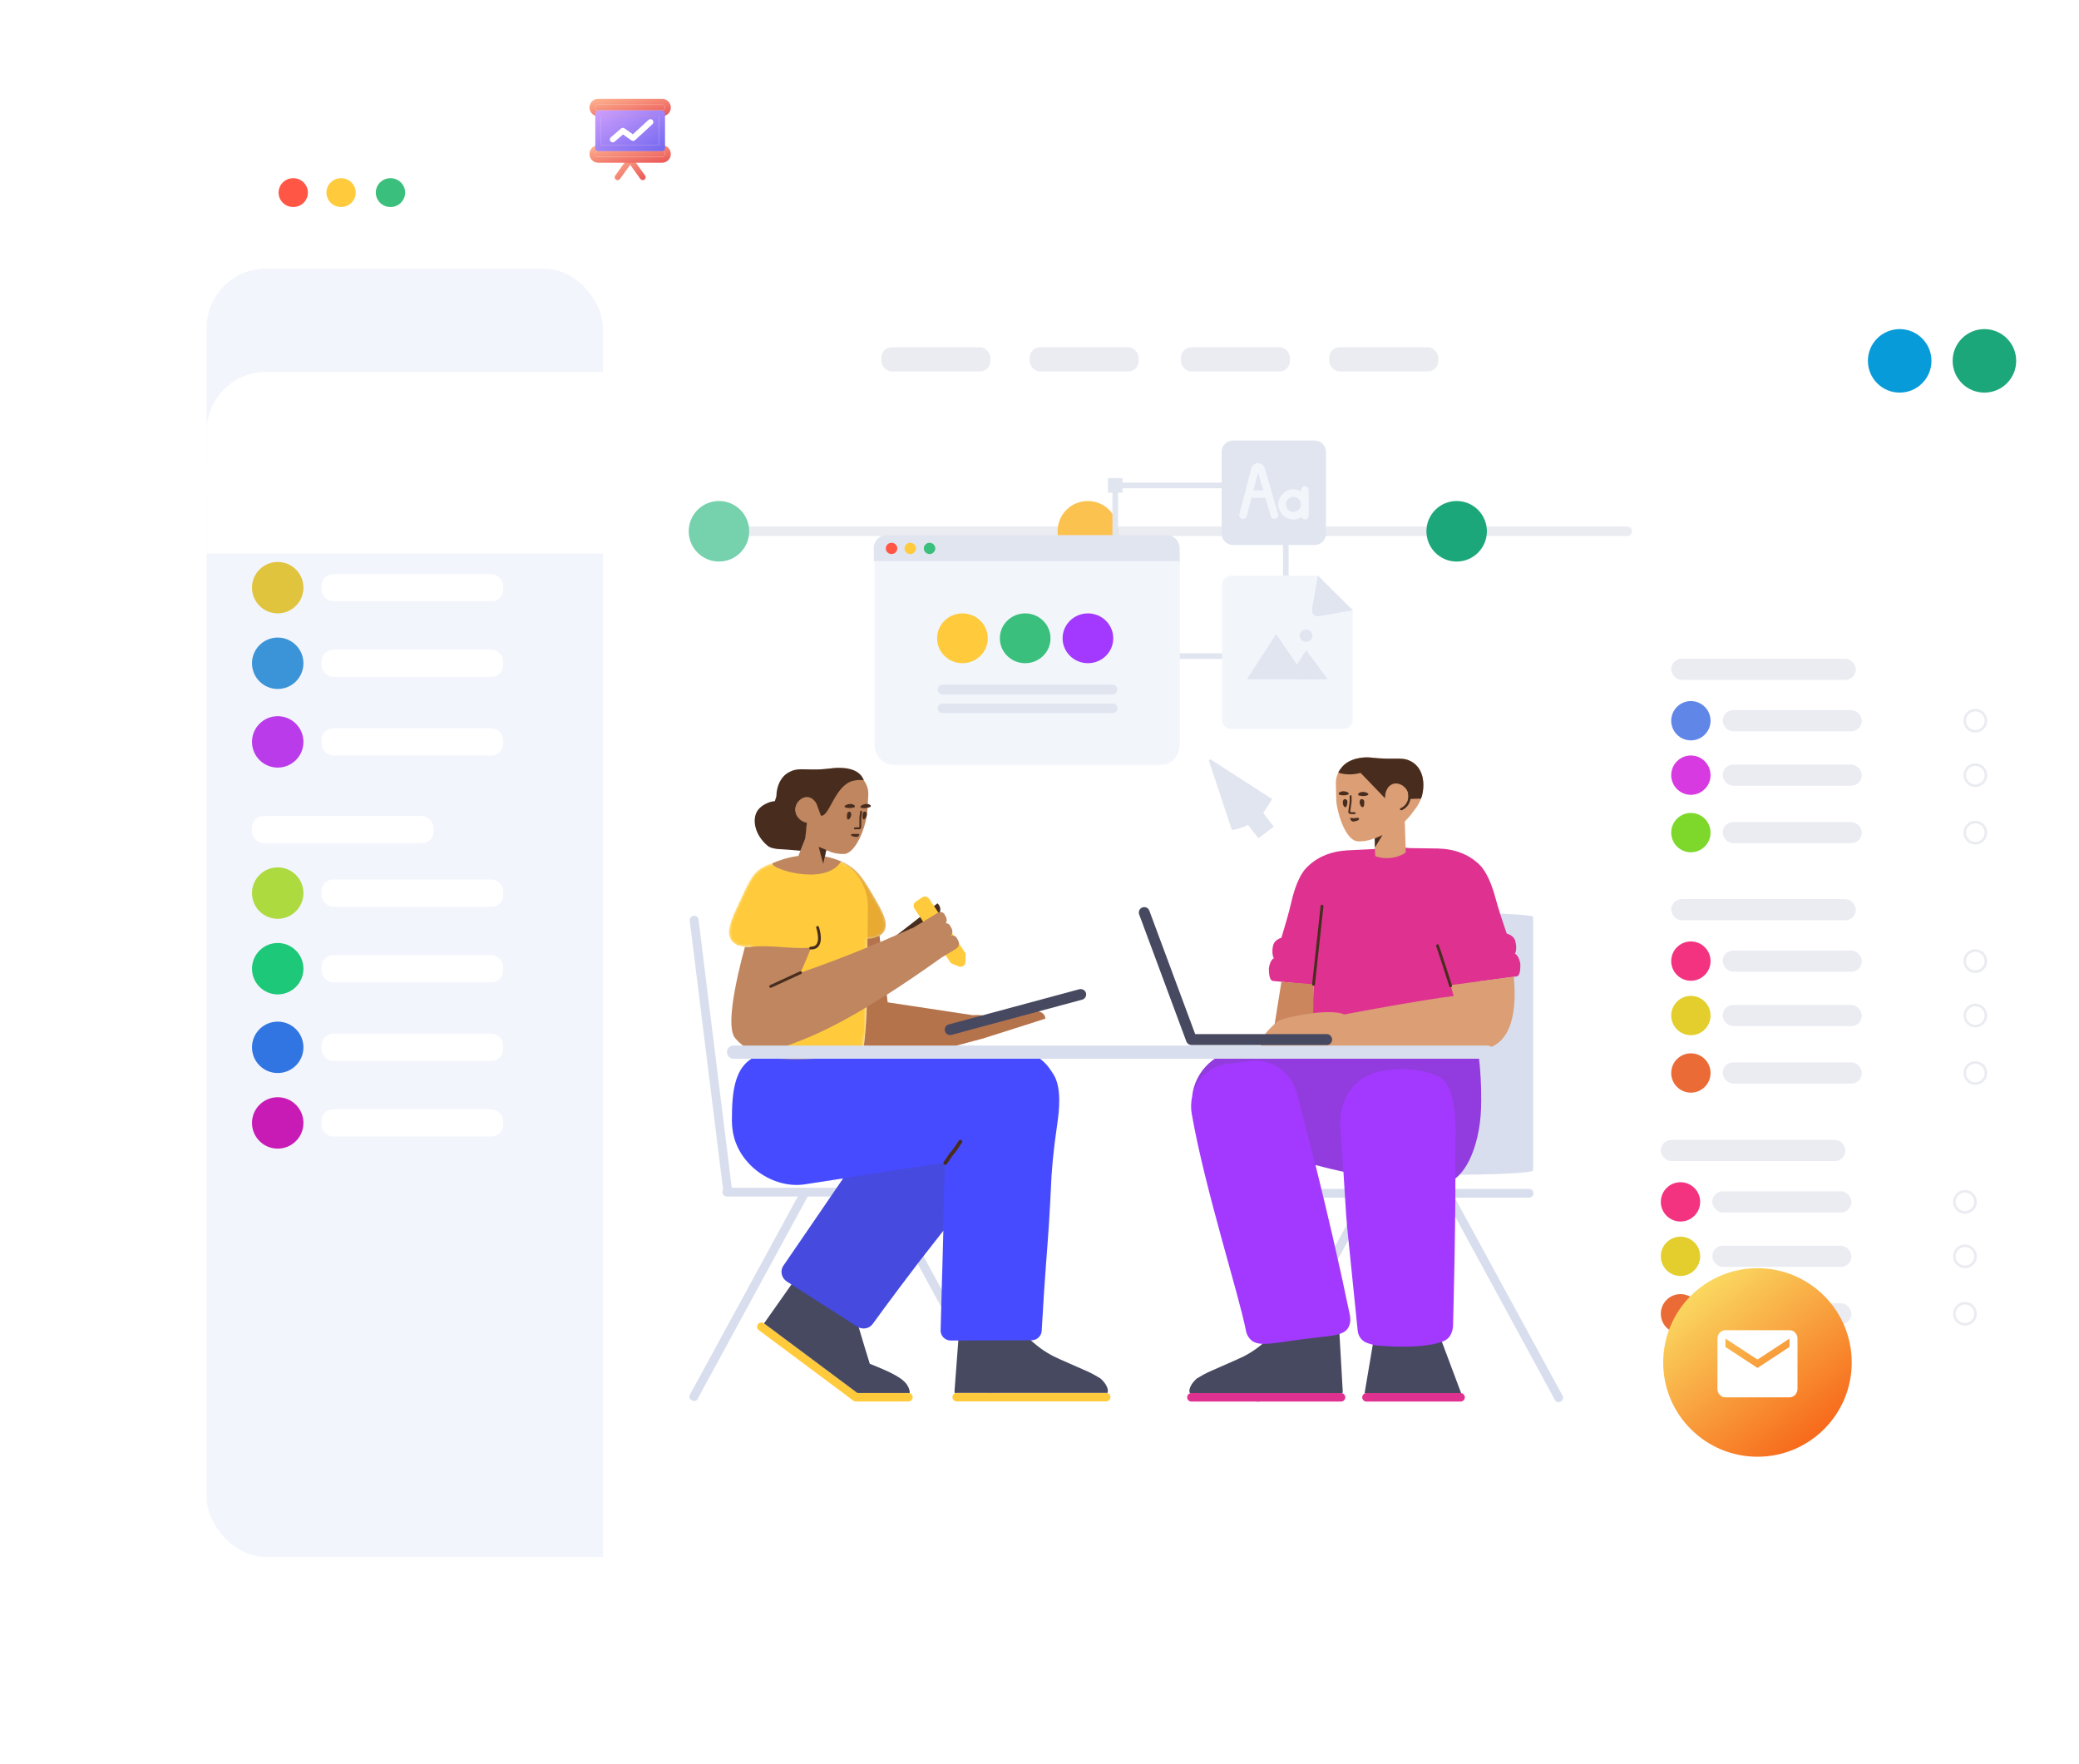 <svg width="805" height="683" viewBox="0 0 805 683" fill="none" xmlns="http://www.w3.org/2000/svg">
<g filter="url(#filter0_d_1_1070)">
<rect x="80" y="44" width="737" height="498.778" rx="23" fill="white"/>
<mask id="mask0_1_1070" style="mask-type:luminance" maskUnits="userSpaceOnUse" x="80" y="44" width="737" height="499">
<rect x="80" y="44" width="737" height="498.778" rx="23" fill="white"/>
</mask>
<g mask="url(#mask0_1_1070)">
</g>
<rect x="80" y="44" width="153.493" height="498.778" rx="23" fill="#F2F5FC"/>
<rect x="159.676" y="404.619" width="73.817" height="138.159" fill="#F2F5FC"/>
<g filter="url(#filter1_d_1_1070)">
<rect x="80" y="44" width="737" height="70.25" rx="23" fill="white"/>
</g>
<g filter="url(#filter2_d_1_1070)">
<rect x="80" y="79.125" width="737" height="35.125" fill="white"/>
</g>
<rect x="341.289" y="74.442" width="42.181" height="9.367" rx="4" fill="#EAECF1"/>
<rect x="398.703" y="74.442" width="42.181" height="9.367" rx="4" fill="#EAECF1"/>
<rect x="457.288" y="74.442" width="42.181" height="9.367" rx="4" fill="#EAECF1"/>
<rect x="514.701" y="74.442" width="42.181" height="9.367" rx="4" fill="#EAECF1"/>
<path fill-rule="evenodd" clip-rule="evenodd" d="M768.374 92.004C775.169 92.004 780.677 86.5 780.677 79.711C780.677 72.921 775.169 67.417 768.374 67.417C761.58 67.417 756.072 72.921 756.072 79.711C756.072 86.5 761.58 92.004 768.374 92.004Z" fill="#1BA779"/>
<path fill-rule="evenodd" clip-rule="evenodd" d="M735.567 92.004C742.361 92.004 747.87 86.5 747.87 79.711C747.87 72.921 742.361 67.417 735.567 67.417C728.772 67.417 723.264 72.921 723.264 79.711C723.264 86.5 728.772 92.004 735.567 92.004Z" fill="#079BD9"/>
<path fill-rule="evenodd" clip-rule="evenodd" d="M107.535 177.476C113.035 177.476 117.494 173.02 117.494 167.524C117.494 162.027 113.035 157.572 107.535 157.572C102.035 157.572 97.576 162.027 97.576 167.524C97.576 173.02 102.035 177.476 107.535 177.476Z" fill="#E0C43E"/>
<rect x="124.525" y="162.255" width="70.302" height="10.537" rx="4.5" fill="white"/>
<path fill-rule="evenodd" clip-rule="evenodd" d="M107.535 206.747C113.035 206.747 117.494 202.291 117.494 196.795C117.494 191.298 113.035 186.843 107.535 186.843C102.035 186.843 97.576 191.298 97.576 196.795C97.576 202.291 102.035 206.747 107.535 206.747Z" fill="#3B94D8"/>
<rect x="124.525" y="191.526" width="70.302" height="10.538" rx="4.5" fill="white"/>
<path fill-rule="evenodd" clip-rule="evenodd" d="M107.535 237.189C113.035 237.189 117.494 232.733 117.494 227.237C117.494 221.74 113.035 217.284 107.535 217.284C102.035 217.284 97.576 221.74 97.576 227.237C97.576 232.733 102.035 237.189 107.535 237.189Z" fill="#BA3BEA"/>
<rect x="124.525" y="221.968" width="70.302" height="10.538" rx="4.5" fill="white"/>
<rect x="97.576" y="137.667" width="70.302" height="10.538" rx="4.5" fill="white"/>
<path fill-rule="evenodd" clip-rule="evenodd" d="M107.535 295.73C113.035 295.73 117.494 291.275 117.494 285.778C117.494 280.282 113.035 275.826 107.535 275.826C102.035 275.826 97.576 280.282 97.576 285.778C97.576 291.275 102.035 295.73 107.535 295.73Z" fill="#ADDA3F"/>
<rect x="124.525" y="280.51" width="70.302" height="10.538" rx="4.5" fill="white"/>
<path fill-rule="evenodd" clip-rule="evenodd" d="M107.535 325.001C113.035 325.001 117.494 320.546 117.494 315.049C117.494 309.553 113.035 305.097 107.535 305.097C102.035 305.097 97.576 309.553 97.576 315.049C97.576 320.546 102.035 325.001 107.535 325.001Z" fill="#1DC878"/>
<rect x="124.525" y="309.781" width="70.302" height="10.538" rx="4.5" fill="white"/>
<path fill-rule="evenodd" clip-rule="evenodd" d="M107.535 355.443C113.035 355.443 117.494 350.988 117.494 345.491C117.494 339.995 113.035 335.539 107.535 335.539C102.035 335.539 97.576 339.995 97.576 345.491C97.576 350.988 102.035 355.443 107.535 355.443Z" fill="#3175E3"/>
<rect x="124.525" y="340.222" width="70.302" height="10.537" rx="4.5" fill="white"/>
<path fill-rule="evenodd" clip-rule="evenodd" d="M107.535 384.714C113.035 384.714 117.494 380.259 117.494 374.762C117.494 369.266 113.035 364.81 107.535 364.81C102.035 364.81 97.576 369.266 97.576 374.762C97.576 380.259 102.035 384.714 107.535 384.714Z" fill="#C81BB5"/>
<rect x="124.525" y="369.493" width="70.302" height="10.538" rx="4.5" fill="white"/>
<rect x="97.576" y="255.922" width="70.302" height="10.538" rx="4.5" fill="white"/>
<rect x="276.044" y="147.529" width="3.673" height="355.88" rx="1.836" transform="rotate(-90 276.044 147.529)" fill="#EAECF1"/>
<path fill-rule="evenodd" clip-rule="evenodd" d="M290.092 145.693C290.092 139.221 284.851 133.974 278.385 133.974C271.92 133.974 266.679 139.221 266.679 145.693C266.679 152.165 271.92 157.412 278.385 157.412C284.851 157.412 290.092 152.165 290.092 145.693Z" fill="#76D1AD"/>
<path fill-rule="evenodd" clip-rule="evenodd" d="M432.912 145.693C432.912 139.221 427.671 133.974 421.206 133.974C414.74 133.974 409.499 139.221 409.499 145.693C409.499 152.165 414.74 157.412 421.206 157.412C427.671 157.412 432.912 152.165 432.912 145.693Z" fill="#FCC250"/>
<path fill-rule="evenodd" clip-rule="evenodd" d="M575.732 145.693C575.732 139.221 570.491 133.974 564.026 133.974C557.56 133.974 552.319 139.221 552.319 145.693C552.319 152.165 557.56 157.412 564.026 157.412C570.491 157.412 575.732 152.165 575.732 145.693Z" fill="#1BA779"/>
<g filter="url(#filter3_d_1_1070)">
<rect x="635.392" y="177.584" width="145.094" height="337.324" rx="7" fill="white"/>
</g>
<path fill-rule="evenodd" clip-rule="evenodd" d="M654.719 226.651C658.926 226.651 662.335 223.244 662.335 219.041C662.335 214.838 658.926 211.43 654.719 211.43C650.513 211.43 647.103 214.838 647.103 219.041C647.103 223.244 650.513 226.651 654.719 226.651Z" fill="#6087E8"/>
<rect x="667.022" y="214.943" width="53.898" height="8.196" rx="4.098" fill="#EAECF1"/>
<path fill-rule="evenodd" clip-rule="evenodd" d="M654.719 269.972C658.926 269.972 662.335 266.565 662.335 262.362C662.335 258.159 658.926 254.751 654.719 254.751C650.513 254.751 647.103 258.159 647.103 262.362C647.103 266.565 650.513 269.972 654.719 269.972Z" fill="#7DD82B"/>
<rect x="667.022" y="258.264" width="53.898" height="8.196" rx="4.098" fill="#EAECF1"/>
<path fill-rule="evenodd" clip-rule="evenodd" d="M654.719 247.726C658.926 247.726 662.335 244.319 662.335 240.116C662.335 235.912 658.926 232.505 654.719 232.505C650.513 232.505 647.103 235.912 647.103 240.116C647.103 244.319 650.513 247.726 654.719 247.726Z" fill="#D83AE2"/>
<rect x="667.022" y="236.018" width="53.898" height="8.196" rx="4.098" fill="#EAECF1"/>
<rect x="647.103" y="195.038" width="71.474" height="8.196" rx="4.098" fill="#EAECF1"/>
<path fill-rule="evenodd" clip-rule="evenodd" d="M764.859 223.139C767.124 223.139 768.96 221.304 768.96 219.041C768.96 216.777 767.124 214.943 764.859 214.943C762.594 214.943 760.758 216.777 760.758 219.041C760.758 221.304 762.594 223.139 764.859 223.139Z" stroke="#EAECF1"/>
<path fill-rule="evenodd" clip-rule="evenodd" d="M764.859 244.214C767.124 244.214 768.96 242.379 768.96 240.116C768.96 237.853 767.124 236.018 764.859 236.018C762.594 236.018 760.758 237.853 760.758 240.116C760.758 242.379 762.594 244.214 764.859 244.214Z" stroke="#EAECF1"/>
<path fill-rule="evenodd" clip-rule="evenodd" d="M764.859 266.46C767.124 266.46 768.96 264.625 768.96 262.362C768.96 260.098 767.124 258.264 764.859 258.264C762.594 258.264 760.758 260.098 760.758 262.362C760.758 264.625 762.594 266.46 764.859 266.46Z" stroke="#EAECF1"/>
<path fill-rule="evenodd" clip-rule="evenodd" d="M654.719 319.716C658.926 319.716 662.335 316.309 662.335 312.105C662.335 307.902 658.926 304.495 654.719 304.495C650.513 304.495 647.103 307.902 647.103 312.105C647.103 316.309 650.513 319.716 654.719 319.716Z" fill="#F3337F"/>
<rect x="667.022" y="308.007" width="53.898" height="8.196" rx="4.098" fill="#EAECF1"/>
<path fill-rule="evenodd" clip-rule="evenodd" d="M654.719 363.037C658.926 363.037 662.335 359.63 662.335 355.426C662.335 351.223 658.926 347.816 654.719 347.816C650.513 347.816 647.103 351.223 647.103 355.426C647.103 359.63 650.513 363.037 654.719 363.037Z" fill="#EA6B35"/>
<rect x="667.022" y="351.328" width="53.898" height="8.196" rx="4.098" fill="#EAECF1"/>
<path fill-rule="evenodd" clip-rule="evenodd" d="M654.719 340.791C658.926 340.791 662.335 337.384 662.335 333.181C662.335 328.977 658.926 325.57 654.719 325.57C650.513 325.57 647.103 328.977 647.103 333.181C647.103 337.384 650.513 340.791 654.719 340.791Z" fill="#E3CE2E"/>
<rect x="667.022" y="329.083" width="53.898" height="8.196" rx="4.098" fill="#EAECF1"/>
<rect x="647.103" y="288.103" width="71.474" height="8.196" rx="4.098" fill="#EAECF1"/>
<path fill-rule="evenodd" clip-rule="evenodd" d="M764.859 316.203C767.124 316.203 768.96 314.369 768.96 312.105C768.96 309.842 767.124 308.007 764.859 308.007C762.594 308.007 760.758 309.842 760.758 312.105C760.758 314.369 762.594 316.203 764.859 316.203Z" stroke="#EAECF1"/>
<path fill-rule="evenodd" clip-rule="evenodd" d="M764.859 337.278C767.124 337.278 768.96 335.444 768.96 333.18C768.96 330.917 767.124 329.083 764.859 329.083C762.594 329.083 760.758 330.917 760.758 333.18C760.758 335.444 762.594 337.278 764.859 337.278Z" stroke="#EAECF1"/>
<path fill-rule="evenodd" clip-rule="evenodd" d="M764.859 359.524C767.124 359.524 768.96 357.69 768.96 355.426C768.96 353.163 767.124 351.328 764.859 351.328C762.594 351.328 760.758 353.163 760.758 355.426C760.758 357.69 762.594 359.524 764.859 359.524Z" stroke="#EAECF1"/>
<path fill-rule="evenodd" clip-rule="evenodd" d="M650.696 412.936C654.902 412.936 658.312 409.529 658.312 405.326C658.312 401.123 654.902 397.715 650.696 397.715C646.489 397.715 643.08 401.123 643.08 405.326C643.08 409.529 646.489 412.936 650.696 412.936Z" fill="#F3337F"/>
<rect x="662.998" y="401.228" width="53.898" height="8.196" rx="4.098" fill="#EAECF1"/>
<path fill-rule="evenodd" clip-rule="evenodd" d="M650.696 456.257C654.902 456.257 658.312 452.85 658.312 448.647C658.312 444.444 654.902 441.036 650.696 441.036C646.489 441.036 643.08 444.444 643.08 448.647C643.08 452.85 646.489 456.257 650.696 456.257Z" fill="#EA6B35"/>
<rect x="662.998" y="444.549" width="53.898" height="8.196" rx="4.098" fill="#EAECF1"/>
<path fill-rule="evenodd" clip-rule="evenodd" d="M650.696 434.011C654.902 434.011 658.312 430.604 658.312 426.401C658.312 422.198 654.902 418.791 650.696 418.791C646.489 418.791 643.08 422.198 643.08 426.401C643.08 430.604 646.489 434.011 650.696 434.011Z" fill="#E3CE2E"/>
<rect x="662.998" y="422.303" width="53.898" height="8.196" rx="4.098" fill="#EAECF1"/>
<rect x="643.08" y="381.324" width="71.474" height="8.196" rx="4.098" fill="#EAECF1"/>
<path fill-rule="evenodd" clip-rule="evenodd" d="M760.835 409.424C763.1 409.424 764.936 407.589 764.936 405.326C764.936 403.063 763.1 401.228 760.835 401.228C758.571 401.228 756.734 403.063 756.734 405.326C756.734 407.589 758.571 409.424 760.835 409.424Z" stroke="#EAECF1"/>
<path fill-rule="evenodd" clip-rule="evenodd" d="M760.835 430.499C763.1 430.499 764.936 428.664 764.936 426.401C764.936 424.138 763.1 422.303 760.835 422.303C758.571 422.303 756.734 424.138 756.734 426.401C756.734 428.664 758.571 430.499 760.835 430.499Z" stroke="#EAECF1"/>
<path fill-rule="evenodd" clip-rule="evenodd" d="M760.835 452.745C763.1 452.745 764.936 450.91 764.936 448.647C764.936 446.384 763.1 444.549 760.835 444.549C758.571 444.549 756.734 446.384 756.734 448.647C756.734 450.91 758.571 452.745 760.835 452.745Z" stroke="#EAECF1"/>
</g>
<path d="M113.543 80.151C116.679 80.151 119.221 77.652 119.221 74.569C119.221 71.486 116.679 68.987 113.543 68.987C110.408 68.987 107.866 71.486 107.866 74.569C107.866 77.652 110.408 80.151 113.543 80.151Z" fill="#FF5645"/>
<path d="M132.07 80.151C135.205 80.151 137.747 77.652 137.747 74.569C137.747 71.486 135.205 68.987 132.07 68.987C128.934 68.987 126.392 71.486 126.392 74.569C126.392 77.652 128.934 80.151 132.07 80.151Z" fill="#FFCB3D"/>
<path d="M151.194 80.151C154.329 80.151 156.871 77.652 156.871 74.569C156.871 71.486 154.329 68.987 151.194 68.987C148.058 68.987 145.516 71.486 145.516 74.569C145.516 77.652 148.058 80.151 151.194 80.151Z" fill="#3ABF7C"/>
<g filter="url(#filter4_d_1_1070)">
<circle cx="244" cy="52" r="32" fill="white"/>
</g>
<path fill-rule="evenodd" clip-rule="evenodd" d="M244 60.75C244.361 60.75 244.701 60.924 244.912 61.217L249.784 67.967C250.147 68.471 250.034 69.174 249.53 69.537C249.026 69.901 248.323 69.787 247.959 69.283L244 63.797L240.041 69.283C239.677 69.787 238.974 69.901 238.47 69.537C237.966 69.174 237.853 68.471 238.216 67.967L243.088 61.217C243.299 60.924 243.639 60.75 244 60.75Z" fill="url(#paint0_linear_1_1070)"/>
<path fill-rule="evenodd" clip-rule="evenodd" d="M228.25 41.625C228.25 39.761 229.761 38.25 231.625 38.25H256.375C258.239 38.25 259.75 39.761 259.75 41.625C259.75 43.489 258.239 45 256.375 45H231.625C229.761 45 228.25 43.489 228.25 41.625ZM231.625 40.5C231.004 40.5 230.5 41.004 230.5 41.625C230.5 42.246 231.004 42.75 231.625 42.75H256.375C256.996 42.75 257.5 42.246 257.5 41.625C257.5 41.004 256.996 40.5 256.375 40.5H231.625Z" fill="url(#paint1_linear_1_1070)"/>
<path d="M230.5 41.625C230.5 41.004 231.004 40.5 231.625 40.5H256.375C256.996 40.5 257.5 41.004 257.5 41.625C257.5 42.246 256.996 42.75 256.375 42.75H231.625C231.004 42.75 230.5 42.246 230.5 41.625Z" fill="url(#paint2_linear_1_1070)"/>
<path fill-rule="evenodd" clip-rule="evenodd" d="M228.25 59.625C228.25 57.761 229.761 56.25 231.625 56.25H256.375C258.239 56.25 259.75 57.761 259.75 59.625C259.75 61.489 258.239 63 256.375 63H231.625C229.761 63 228.25 61.489 228.25 59.625ZM231.625 58.5C231.004 58.5 230.5 59.004 230.5 59.625C230.5 60.246 231.004 60.75 231.625 60.75H256.375C256.996 60.75 257.5 60.246 257.5 59.625C257.5 59.004 256.996 58.5 256.375 58.5H231.625Z" fill="url(#paint3_linear_1_1070)"/>
<path d="M230.5 59.625C230.5 59.004 231.004 58.5 231.625 58.5H256.375C256.996 58.5 257.5 59.004 257.5 59.625C257.5 60.246 256.996 60.75 256.375 60.75H231.625C231.004 60.75 230.5 60.246 230.5 59.625Z" fill="url(#paint4_linear_1_1070)"/>
<path fill-rule="evenodd" clip-rule="evenodd" d="M230.5 43.875C230.5 43.254 231.004 42.75 231.625 42.75H256.375C256.996 42.75 257.5 43.254 257.5 43.875V57.375C257.5 57.996 256.996 58.5 256.375 58.5H231.625C231.004 58.5 230.5 57.996 230.5 57.375V43.875ZM232.75 45V56.25H255.25V45H232.75Z" fill="url(#paint5_linear_1_1070)"/>
<path d="M232.75 56.25V45H255.25V56.25H232.75Z" fill="url(#paint6_linear_1_1070)"/>
<path fill-rule="evenodd" clip-rule="evenodd" d="M252.704 46.49C253.124 46.948 253.093 47.66 252.635 48.079L245.885 54.267C245.493 54.626 244.904 54.662 244.471 54.353L241.251 52.053L237.982 54.854C237.51 55.258 236.8 55.204 236.396 54.732C235.992 54.26 236.046 53.55 236.518 53.146L240.455 49.771C240.848 49.434 241.42 49.409 241.841 49.71L245.037 51.992L251.115 46.421C251.573 46.001 252.284 46.032 252.704 46.49Z" fill="white"/>
<path fill-rule="evenodd" clip-rule="evenodd" d="M680.5 564C700.658 564 717 547.658 717 527.5C717 507.342 700.658 491 680.5 491C660.342 491 644 507.342 644 527.5C644 547.658 660.342 564 680.5 564Z" fill="url(#paint7_linear_1_1070)"/>
<path fill-rule="evenodd" clip-rule="evenodd" d="M668.1 515H692.9C694.613 515 696 516.454 696 518.25V537.75C696 539.546 694.613 541 692.9 541H668.1C666.387 541 665 539.546 665 537.75L665.015 518.25C665.015 516.454 666.387 515 668.1 515ZM680.5 529.625L692.9 521.5V518.25L680.5 526.375L668.1 518.25V521.5L680.5 529.625Z" fill="white"/>
<path d="M497.868 187.949H431.833V254.023H497.868V187.949Z" stroke="#E1E5F0" stroke-width="2.176"/>
<path d="M434.639 185.105H428.991V190.757H434.639V185.105Z" fill="#E1E5F0"/>
<path d="M434.639 251.215H428.991V256.867H434.639V251.215Z" fill="#D8DEED"/>
<path d="M500.711 185.105H495.062V190.757H500.711V185.105Z" fill="#CCF2FF"/>
<path d="M500.711 251.215H495.062V256.867H500.711V251.215Z" fill="#CCF2FF"/>
<path d="M509.056 210.995H477.387C474.982 210.995 473.014 209.026 473.014 206.619V174.931C473.014 172.525 474.982 170.556 477.387 170.556H509.056C511.461 170.556 513.429 172.525 513.429 174.931V206.619C513.429 209.026 511.461 210.995 509.056 210.995Z" fill="#E1E5F0"/>
<path d="M503.808 190.273V189.736C503.808 188.93 504.461 188.277 505.266 188.277C506.071 188.277 506.724 188.93 506.724 189.736V199.654C506.724 200.46 506.071 201.113 505.266 201.113C504.66 201.113 504.14 200.742 503.92 200.216C503.021 200.784 501.958 201.113 500.82 201.113C497.61 201.113 494.989 198.491 494.989 195.278C494.989 192.066 497.61 189.444 500.82 189.444C501.911 189.444 502.934 189.747 503.808 190.273ZM485.318 189.845H489.161L487.134 182.823L485.318 189.845ZM484.564 192.762L482.734 199.837C482.533 200.617 481.737 201.086 480.958 200.884C480.179 200.682 479.71 199.886 479.912 199.107L484.506 181.34C485.21 178.679 488.925 178.646 489.721 181.272L494.859 199.067C495.083 199.841 494.637 200.65 493.863 200.873C493.09 201.097 492.282 200.651 492.058 199.877L490.004 192.762H484.564ZM500.82 198.196C502.42 198.196 503.736 196.88 503.736 195.278C503.736 193.677 502.42 192.361 500.82 192.361C499.22 192.361 497.905 193.677 497.905 195.278C497.905 196.88 499.22 198.196 500.82 198.196Z" fill="#F2F6FB"/>
<path d="M492.596 309.378L468.665 293.951C468.345 294.174 468.345 294.174 468.058 294.428L477.004 321.369C477.004 321.369 480.519 320.892 483.235 319.365L487.292 324.581L493.203 320.033L489.146 314.785C490.296 312.972 491.446 311.159 492.596 309.378Z" fill="#E1E5F0"/>
<path d="M473.16 226.491C473.16 224.478 474.792 222.845 476.803 222.845H510.257L523.816 236.265V278.636C523.816 280.65 522.188 282.283 520.173 282.283H476.803C474.791 282.283 473.16 280.646 473.16 278.637V226.491Z" fill="#F2F6FB"/>
<path d="M498.946 263.006H483.278C482.997 263.006 482.892 262.815 483.047 262.577L493.85 245.898C494.003 245.661 494.258 245.659 494.415 245.887L502.163 257.277L505.481 252.124C505.634 251.887 505.892 251.877 506.06 252.104L513.815 262.593C513.982 262.819 513.889 263.004 513.607 263.007L506.534 263.073L498.946 263.006ZM505.724 248.502C504.36 248.502 503.255 247.43 503.255 246.107C503.255 244.784 504.36 243.712 505.724 243.712C507.088 243.712 508.194 244.784 508.194 246.107C508.194 247.43 507.088 248.502 505.724 248.502Z" fill="#E1E5F0"/>
<path d="M510.257 222.846L523.816 236.265L511.013 238.551C509.033 238.904 507.706 237.579 508.049 235.599L510.257 222.846Z" fill="#E1E5F0"/>
<path d="M593.641 453.155V426.937C593.641 411.039 593.641 395.177 593.641 379.315V354.993C593.641 354.118 578.517 353.388 560.332 353.388H556.542C538.393 353.388 523.233 354.118 523.233 354.993V453.228C523.233 454.103 538.356 454.832 556.542 454.832H560.332C578.48 454.869 593.641 454.103 593.641 453.155Z" fill="#D8DEED"/>
<path d="M486.097 542.566L486.243 542.639C487.008 543.04 487.992 542.821 488.356 542.128L531.031 463.693C531.432 462.964 531.104 462.052 530.339 461.651L530.193 461.578C529.428 461.177 528.444 461.396 528.08 462.089L517.511 481.488C510.623 494.177 503.736 506.831 496.811 519.52L485.405 540.451C485.004 541.18 485.332 542.128 486.097 542.566Z" fill="#D8DEED"/>
<path d="M592.037 460.302H565.324C549.144 460.302 532.963 460.302 516.819 460.302H492.037C491.163 460.302 490.397 461.031 490.397 461.907V462.089C490.397 462.964 491.126 463.693 492.037 463.693H592.11C592.985 463.693 593.75 462.964 593.75 462.089V461.907C593.75 461.031 592.985 460.302 592.037 460.302Z" fill="#D8DEED"/>
<path d="M605.084 540.451L593.677 519.52C586.789 506.831 579.902 494.177 572.977 481.488L562.409 462.089C562.044 461.396 561.06 461.141 560.295 461.578L560.149 461.651C559.384 462.052 559.056 463 559.457 463.693L602.132 542.128C602.496 542.821 603.48 543.076 604.246 542.639L604.391 542.566C605.157 542.128 605.485 541.18 605.084 540.451Z" fill="#D8DEED"/>
<path d="M565.753 539.357H529.064C528.811 539.357 528.573 539.405 528.36 539.491L531.603 520.304L557.417 517.113L565.753 539.357ZM519.743 539.439C519.58 539.385 519.406 539.357 519.224 539.357H461.316C461.13 539.357 460.952 539.387 460.786 539.443C460.676 539.263 460.596 539.062 460.551 538.846V538.81C460.551 538.627 460.514 538.445 460.551 538.263C460.587 538.044 460.587 537.861 460.66 537.643C461.134 536.002 462.409 534.616 463.247 533.85C463.357 533.741 463.43 533.705 463.539 533.632C465.142 532.647 466.782 531.735 468.495 530.97C471.848 529.438 479.282 526.302 481.505 525.172C484.384 523.713 488.357 521.234 492.511 516.785C492.73 516.676 493.021 516.53 493.021 516.53L518.532 515.91C518.532 515.91 518.641 516.275 518.641 516.311L519.917 538.664C519.917 538.942 519.854 539.205 519.743 539.439Z" fill="#474961"/>
<path d="M461.316 539.357H519.261C520.166 539.357 520.9 540.092 520.9 540.998C520.9 541.904 520.166 542.639 519.261 542.639H461.316C460.41 542.639 459.676 541.904 459.676 540.998C459.676 540.092 460.41 539.357 461.316 539.357ZM529.1 539.357H565.543C566.449 539.357 567.183 540.092 567.183 540.998C567.183 541.904 566.449 542.639 565.543 542.639H529.1C528.194 542.639 527.46 541.904 527.46 540.998C527.46 540.092 528.194 539.357 529.1 539.357Z" fill="#DE3190"/>
<path d="M563.54 456.244C563.539 456.785 563.539 457.332 563.539 457.885C563.539 476.468 562.883 503.07 562.664 511.903C562.628 513.058 562.774 516.217 560.587 518.222C559.712 519.003 558.765 519.343 558.182 519.547C551.731 521.687 542.694 521.721 532.781 520.905C532.125 520.838 531.068 520.464 529.647 520.056C527.497 519.411 525.93 517.508 525.711 515.232C524.691 505.244 521.884 477.963 521.666 475.551C521.374 472.494 521.119 469.028 520.9 465.087L520.184 453.661C516.395 452.858 512.785 451.978 509.367 451.055C514.047 469.849 518.613 489.496 522.65 509.017C522.832 509.872 523.16 511.867 522.212 513.756C520.463 517.212 515.908 517.07 505.011 518.424C492.183 520.063 486.826 521.737 483.911 518.281C482.927 517.176 482.599 516.001 482.489 515.466C479.829 501.463 466.637 460.736 461.498 431.518C461.498 431.447 461.462 431.411 461.462 431.34C461.057 429.013 461.127 426.723 461.598 424.574C462.614 414.561 470.96 406.65 481.272 406.434L512.449 405.783C526.078 405.54 570.204 404.118 571.507 405.367C572.81 406.616 573.345 417.081 573.491 421.53C573.491 423.164 573.491 424.832 573.527 426.431C573.527 434.252 572.179 441.413 569.92 446.94C568.353 450.764 566.385 453.788 564.162 455.734C563.956 455.914 563.749 456.084 563.54 456.244Z" fill="#A339FF"/>
<path opacity="0.177" d="M563.476 456.292C563.482 449.872 563.518 444.345 563.585 440.718C563.658 437.592 564.204 420.402 557.134 416.835C556.515 416.529 555.895 416.257 554.656 415.815C553.672 415.476 548.57 413.675 542.01 413.947C537.747 414.117 531.333 414.389 526.048 418.669C518.723 424.648 518.906 433.991 518.978 435.52L520.114 453.646C516.317 452.84 512.699 451.956 509.275 451.03C506.908 441.529 504.513 432.245 502.142 423.307C499.955 415.076 492.266 409.731 484.139 410.765C481.114 411.157 478.089 411.549 475.064 411.941C468.324 412.833 463.207 417.866 461.636 424.23C462.806 414.381 471.078 406.647 481.272 406.434L512.449 405.783C526.078 405.54 570.204 404.118 571.507 405.367C572.81 406.616 573.345 417.081 573.491 421.53C573.491 423.164 573.491 424.832 573.527 426.431C573.527 434.252 572.179 441.413 569.92 446.94C568.353 450.764 566.385 453.788 564.162 455.734C563.935 455.932 563.707 456.118 563.476 456.292Z" fill="#444444"/>
<path d="M508.634 381.349L492.958 379.796C491.354 379.65 491.352 376.342 491.305 374.994C491.458 373.614 492.098 371.532 493.25 370.991C492.605 369.869 492.495 367.879 492.986 365.965C493.378 364.439 494.751 363.532 496.173 363.064C497.349 359.258 499.168 352.965 499.843 349.958C501.857 340.802 504.616 337.313 505.565 336.294C506.653 335.089 507.718 334.249 508.428 333.713C513.227 330.152 518.417 329.46 521.074 329.294C521.145 329.255 521.218 329.253 521.291 329.25L531.349 328.757C532.7 328.602 533.981 328.504 535.137 328.417C538.65 328.171 542.276 327.912 545.855 328.361L557.118 328.519C557.191 328.519 557.264 328.519 557.337 328.556C559.997 328.629 565.208 329.139 570.128 332.53C570.857 333.041 571.95 333.843 573.08 335.01C574.064 335.995 576.943 339.386 579.275 348.465C580.054 351.448 582.092 357.673 583.4 361.436C584.838 361.854 586.241 362.712 586.686 364.224C587.244 366.119 587.203 368.112 586.597 369.256C587.768 369.757 588.48 371.815 588.681 373.188C588.681 374.538 588.794 377.843 587.197 378.045L573.04 379.949C574.043 387.815 574.071 394.382 573.325 398.718C573.325 398.83 573.286 398.98 573.246 399.092C573.05 400.248 572.774 401.219 572.42 402.002C572.38 402.077 572.341 402.151 572.302 402.226C570.294 405.062 554.428 404.055 550.688 404.166C544.546 404.353 537.46 404.39 528.72 404.204C526.003 404.129 520.846 404.614 514.547 402.972C514.508 402.972 514.468 402.935 514.468 402.935C514.468 402.935 513.681 402.711 512.775 402.189C512.342 401.928 511.831 401.629 511.397 401.219C507.461 397.674 508.327 389.203 508.327 389.203C508.43 386.428 508.532 383.812 508.634 381.349Z" fill="#DE3190"/>
<path d="M543.931 318.071L544.327 329.687C544.327 329.942 544.217 330.197 543.999 330.307C543.051 330.89 541.703 331.547 540.026 331.911C537.001 332.604 534.414 332.094 532.956 331.656C532.665 331.583 532.446 331.291 532.446 331L532.303 324.511C530.234 325.283 530.351 325.206 530.159 325.27C527.863 325.854 525.896 325.781 525.531 325.708C524.219 325.598 522.834 324.504 521.595 322.645C519.919 320.165 518.425 316.3 517.623 311.669C517.477 311.013 517.441 310.356 517.404 309.7L517.258 303.173C517.222 301.714 517.586 300.292 518.279 298.943C518.57 298.359 518.862 297.885 519.226 297.484C519.304 297.385 519.382 297.288 519.462 297.193C522.327 293.491 528.024 293.005 530.67 293.291C530.998 293.327 532.164 293.473 533.84 293.583C534.751 293.655 535.48 293.655 535.917 293.692C541.347 293.911 543.498 293.254 546.231 294.713C546.741 294.968 547.907 295.625 548.928 296.901C551.807 300.511 551.114 305.178 550.932 306.564C550.276 310.721 547.871 313.273 547.142 314.331C546.318 315.547 544.958 317.02 543.931 318.071ZM493.578 396.412L496.177 380.135L508.612 381.102L508.476 392.235C513.229 391.702 517.931 391.641 520.307 392.67C520.375 392.699 520.442 392.729 520.508 392.76C531.765 390.629 551.043 387.102 562.865 385.623L561.674 381.416L586.156 378.124C587.263 390.179 586.005 404.767 573.844 406.262C559.808 407.988 536.572 407.988 504.136 406.262H488.113C487.887 401.577 490.971 398.884 493.578 396.412Z" fill="#DB9E75"/>
<path d="M550.231 309.211C548.523 309.213 546.894 309.294 545.274 309.385C545.517 308.085 545.323 306.661 544.472 305.474C543.306 303.833 541.119 302.921 539.37 303.505C538.386 303.833 537.73 304.599 537.657 304.672C536.673 305.911 536.455 307.224 536.455 307.224L536.271 309.033C533.343 305.999 529.613 302.163 526.829 299.234C525.187 299.684 522.478 300.134 519.4 299.48C518.979 299.386 518.582 299.246 518.206 299.087C518.23 299.039 518.254 298.99 518.279 298.942C518.57 298.359 518.862 297.885 519.226 297.484C519.304 297.384 519.382 297.287 519.462 297.192C522.327 293.49 528.024 293.004 530.669 293.29C530.997 293.327 532.164 293.473 533.84 293.582C534.751 293.655 535.48 293.655 535.917 293.691C541.347 293.91 543.497 293.254 546.231 294.712C546.741 294.968 547.907 295.624 548.927 296.9C551.806 300.51 551.114 305.178 550.932 306.563C550.779 307.532 550.531 308.414 550.231 309.211ZM518.707 307.735C518.342 307.662 518.233 307.188 518.488 306.932C518.816 306.641 519.399 306.349 520.128 306.349C521.622 306.349 523.226 307.334 521.549 307.771C520.565 308.063 519.399 307.917 518.707 307.735ZM526.214 307.99C525.85 307.917 525.74 307.443 526.032 307.188C526.36 306.896 526.943 306.604 527.708 306.604C529.202 306.604 530.806 307.625 529.13 308.026C528.073 308.355 526.943 308.136 526.214 307.99Z" fill="#482D1F"/>
<path opacity="0.2" d="M493.549 396.5L496.177 380.134L508.612 381.101L508.475 392.295C501.999 393.022 495.431 394.626 494.527 395.551C494.214 395.866 493.885 396.181 493.549 396.5Z" fill="#8C2A00"/>
<path d="M521.549 310.324C521.513 310.944 521.404 311.965 521.039 312.329C520.42 312.876 519.618 311.053 520.092 309.923C520.274 309.449 520.529 309.376 520.821 309.412C521.258 309.485 521.549 309.886 521.549 310.324ZM528.073 310.214C528.109 310.834 528.109 311.855 527.745 312.293C527.198 312.913 526.178 311.162 526.542 309.996C526.688 309.522 526.943 309.412 527.235 309.412C527.672 309.412 528.036 309.777 528.073 310.214Z" fill="#482D1F"/>
<path d="M525.084 317.726C525.339 317.653 525.959 317.471 526.068 317.07C526.068 316.997 526.105 316.887 526.068 316.814C525.923 316.559 525.485 316.705 524.829 316.742C523.663 316.814 522.716 316.705 522.716 316.705C522.716 316.705 522.971 317.434 523.153 317.653C523.554 318.2 524.72 317.835 525.084 317.726Z" fill="#482D1F"/>
<path d="M522.063 314.247C521.994 314.659 522.313 315.063 522.729 315.132C522.819 315.14 522.819 315.14 522.878 315.145C523.493 315.192 523.878 315.21 524.538 315.21C524.739 315.21 524.902 315.046 524.902 314.845C524.902 314.644 524.739 314.48 524.538 314.48C523.899 314.48 523.532 314.464 522.934 314.418L522.816 314.409C522.815 314.407 522.782 314.365 522.783 314.358L523.332 310.447L523.335 310.396V308.245C523.335 308.044 523.172 307.88 522.971 307.88C522.769 307.88 522.606 308.044 522.606 308.245V310.371L522.063 314.247Z" fill="#482D1F"/>
<path d="M545.278 307.463C545.445 308.531 545.253 309.694 544.768 310.63C544.179 311.809 543.35 312.451 542.279 312.946C542.096 313.031 542.016 313.247 542.101 313.43C542.185 313.613 542.401 313.693 542.584 313.608C543.055 313.391 543.429 313.181 543.862 312.845C544.499 312.351 545.033 311.731 545.418 310.961C545.971 309.893 546.189 308.573 545.998 307.35C545.967 307.151 545.781 307.015 545.582 307.046C545.383 307.077 545.247 307.264 545.278 307.463Z" fill="#482D1F"/>
<path d="M521.722 310.401C521.686 311.021 521.577 312.042 521.212 312.407C520.593 312.954 519.791 311.13 520.265 310C520.447 309.526 520.702 309.453 520.993 309.49C521.431 309.562 521.722 309.964 521.722 310.401ZM528.246 310.292C528.282 310.912 528.282 311.933 527.918 312.37C527.371 312.99 526.351 311.24 526.715 310.073C526.861 309.599 527.116 309.49 527.407 309.49C527.845 309.49 528.209 309.854 528.246 310.292Z" fill="#482D1F"/>
<path d="M525.257 317.803C525.512 317.73 526.132 317.548 526.241 317.147C526.241 317.074 526.278 316.965 526.241 316.892C526.096 316.636 525.658 316.782 525.002 316.819C523.836 316.892 522.889 316.782 522.889 316.782C522.889 316.782 523.144 317.512 523.326 317.73C523.727 318.277 524.893 317.913 525.257 317.803Z" fill="#482D1F"/>
<path d="M545.451 307.54C545.618 308.609 545.426 309.772 544.941 310.707C544.352 311.886 543.523 312.529 542.452 313.024C542.269 313.108 542.189 313.325 542.273 313.507C542.358 313.69 542.574 313.77 542.757 313.686C543.228 313.468 543.602 313.258 544.035 312.923C544.672 312.428 545.206 311.808 545.591 311.038C546.144 309.97 546.362 308.65 546.171 307.428C546.14 307.229 545.954 307.092 545.755 307.124C545.556 307.155 545.42 307.341 545.451 307.54Z" fill="#482D1F"/>
<path d="M562.203 381.524C562.291 381.812 562.129 382.119 561.841 382.207C561.552 382.296 561.246 382.134 561.158 381.845C560.119 378.468 556.803 368.232 556.102 366.341C555.997 366.058 556.141 365.743 556.424 365.638C556.707 365.533 557.022 365.677 557.127 365.961C557.837 367.877 561.158 378.127 562.203 381.524ZM512.435 350.895C511.524 359.323 510.796 366.046 509.156 381.16C509.123 381.461 508.853 381.678 508.553 381.645C508.253 381.612 508.036 381.342 508.069 381.042C509.709 365.928 510.437 359.205 511.349 350.777C511.381 350.477 511.651 350.259 511.951 350.292C512.251 350.324 512.468 350.594 512.435 350.895Z" fill="#482D1F"/>
<path d="M532.312 324.639L535.297 323.308L532.383 328.116L532.312 324.639Z" fill="#482D1F"/>
<path d="M386.097 542.128L385.951 542.201C385.186 542.602 384.202 542.383 383.838 541.69L341.163 463.256C340.762 462.526 341.09 461.615 341.855 461.214L342.001 461.141C342.766 460.739 343.75 460.958 344.115 461.651L354.683 481.05C361.571 493.74 368.459 506.393 375.383 519.083L386.79 540.013C387.19 540.742 386.862 541.69 386.097 542.128Z" fill="#D8DEED"/>
<path d="M281.469 459.865H308.182C324.362 459.865 340.543 459.865 356.687 459.865H381.469C382.343 459.865 383.109 460.594 383.109 461.469V461.651C383.109 462.526 382.38 463.256 381.469 463.256H281.396C280.521 463.256 279.756 462.526 279.756 461.651V461.469C279.756 460.594 280.521 459.865 281.469 459.865Z" fill="#D8DEED"/>
<path d="M267.11 540.013L278.517 519.083C285.405 506.393 292.293 493.74 299.217 481.05L309.785 461.651C310.15 460.958 311.134 460.703 311.899 461.141L312.045 461.214C312.81 461.615 313.138 462.563 312.737 463.256L270.062 541.691C269.698 542.383 268.714 542.639 267.949 542.201L267.803 542.128C267.037 541.691 266.709 540.743 267.11 540.013Z" fill="#D8DEED"/>
<path d="M270.499 356.16L273.962 384.164C276.075 401.12 278.152 418.076 280.266 434.996L283.473 460.958C283.583 461.87 282.963 462.782 282.088 462.891L281.906 462.928C281.032 463.037 280.23 462.381 280.084 461.396L267.074 356.524C266.964 355.613 267.584 354.701 268.459 354.592L268.641 354.555C269.552 354.446 270.39 355.175 270.499 356.16Z" fill="#D8DEED"/>
<path d="M332.025 539.323H351.731C352.642 539.323 353.408 540.073 353.408 540.964C353.408 541.856 352.642 542.605 351.731 542.605H331.505C330.594 542.605 329.865 541.892 329.829 540.964C329.829 540.073 330.594 539.323 331.505 539.323H332.025L332.417 539.615C333.145 540.162 333.291 541.22 332.744 541.949C332.198 542.678 331.141 542.824 330.412 542.277L293.823 515.002C293.094 514.455 292.949 513.397 293.495 512.668C294.042 511.939 295.099 511.793 295.828 512.34L332.025 539.323ZM428.298 542.567H370.427C369.516 542.567 368.787 541.838 368.787 540.926C368.787 540.015 369.516 539.285 370.427 539.285H428.335C429.246 539.285 429.975 540.015 429.975 540.926C429.938 541.838 429.209 542.567 428.298 542.567Z" fill="#FFCB3D"/>
<path d="M295.834 512.37L309.202 493.412L331.141 509.347C332.344 513.431 333.583 517.515 334.822 521.636C335.478 523.787 336.134 525.902 336.79 528.017C338.83 528.819 340.58 529.548 341.819 530.095C344.188 531.116 346.192 532.064 348.378 533.486C348.378 533.486 350.274 534.653 351.33 536.331C351.658 536.878 351.95 537.498 352.132 538.154C352.205 538.446 352.205 538.737 352.241 538.993C352.235 539.122 352.217 539.259 352.19 539.398C352.034 539.35 351.868 539.324 351.698 539.324H331.991L295.834 512.37ZM428.754 539.348C428.611 539.307 428.459 539.285 428.301 539.285H370.393C370.164 539.285 369.947 539.331 369.75 539.415C369.646 539.187 369.588 538.934 369.588 538.666L371.186 517.443C371.137 516.714 379.375 516.362 395.9 516.386C396.301 516.386 396.666 516.495 396.994 516.75C401.148 521.199 405.12 523.679 407.999 525.137C410.222 526.268 417.657 529.404 421.01 530.935C422.722 531.701 424.362 532.612 425.966 533.597C426.075 533.67 426.148 533.706 426.257 533.816C427.096 534.582 428.371 535.967 428.845 537.608C428.918 537.827 428.918 538.009 428.954 538.228C428.991 538.41 428.954 538.593 428.954 538.775V538.811C428.914 539.004 428.846 539.184 428.754 539.348Z" fill="#474961"/>
<path d="M326.472 456.246L311.8 458.506C299.412 460.501 285.461 451.016 283.651 437.436C283.474 436.246 283.403 435.056 283.403 433.866C283.403 422.596 284.129 410.559 295.682 408.036C307.234 405.513 383.816 407.336 392.661 407.336C401.506 407.336 404.694 410.821 407.912 415.953C411.131 421.085 410.161 429.865 409.345 435.395C407.889 445.37 407.144 453 406.86 461.155C406.789 462.87 406.682 464.69 406.576 466.72C405.937 478.83 405.369 483.835 404.304 499.55C403.914 505.78 403.594 511.17 403.346 515.265C403.239 517.295 401.5 518.905 399.441 518.905H397.347L368.154 519.01C365.954 519.01 364.143 517.225 364.214 515.055L364.605 500.53L364.853 491.85C364.992 486.975 365.131 481.774 365.27 476.484C361.953 480.686 358.931 484.549 356.202 488.072C353.992 490.975 351.461 494.311 348.306 498.517C344.115 504.096 340.58 508.909 337.883 512.629C336.702 514.225 334.543 514.759 332.679 514.01C332.392 513.9 332.112 513.76 331.843 513.588L329.839 512.276L315.99 503.415L304.729 496.195C302.579 494.809 301.96 492.038 303.344 490.032L312.492 476.686L317.958 468.701C319.89 465.869 322.728 461.717 326.472 456.246Z" fill="#474BFF"/>
<path opacity="0.177" d="M365.153 476.621C358.231 485.393 352.594 492.68 348.242 498.48C344.051 504.06 340.516 508.873 337.82 512.592C336.471 514.415 333.847 514.853 331.843 513.577L329.839 512.264L315.99 503.403L304.729 496.183C302.579 494.798 301.96 492.026 303.344 490.021L312.492 476.675L317.958 468.689C319.9 465.842 322.758 461.661 326.532 456.146L365.842 450.09V451.107L365.594 459.787C365.447 465.314 365.3 471.019 365.153 476.621L365.153 476.621Z" fill="#444444"/>
<path d="M371.276 441.595C369.488 444.302 368.952 445.04 368.407 445.65C367.804 446.325 367.234 447.11 365.409 449.872C365.187 450.208 365.279 450.661 365.615 450.883C365.951 451.105 366.403 451.013 366.625 450.677C368.414 447.969 368.95 447.231 369.494 446.622C370.098 445.946 370.667 445.161 372.492 442.399C372.714 442.063 372.622 441.611 372.286 441.389C371.951 441.167 371.498 441.259 371.276 441.595Z" fill="#482D1F"/>
<path d="M343.787 364.656C349.144 360.645 362.992 349.742 362.992 349.742C367.511 353.826 356.651 361.155 356.651 361.155" fill="#482D1F"/>
<mask id="mask1_1_1070" style="mask-type:alpha" maskUnits="userSpaceOnUse" x="282" y="331" width="61" height="80">
<path d="M324.612 333.136C325.753 333.496 326.904 333.988 328.043 334.646C332.38 337.162 334.457 340.407 338.284 347.007C341.491 352.477 344.333 357.399 342.292 360.681C340.936 362.86 337.902 363.429 335.86 363.589L335.769 372.058V372.423L335.587 390.582C335.292 396.45 334.927 401.223 334.494 404.9C333.843 410.416 292.219 412.69 292.219 406.363C291.235 403.956 290.908 396.161 290.944 393.39L291.242 366.554C290.771 366.598 290.296 366.651 289.814 366.714C287.773 366.714 284.603 366.327 283.072 364.006C280.849 360.679 283.4 355.301 286.243 349.266C289.669 342.031 291.143 337.904 295.718 335.532C297.708 334.501 299.362 333.991 300.683 334.004C303.393 332.408 306.53 331.522 309.858 331.583L317.876 331.728C320.262 331.754 322.534 332.252 324.612 333.136Z" fill="white"/>
</mask>
<g mask="url(#mask1_1_1070)">
<path d="M324.612 333.136C325.753 333.496 326.904 333.988 328.043 334.646C332.38 337.162 334.457 340.407 338.284 347.007C341.491 352.477 344.333 357.399 342.292 360.681C340.936 362.86 337.902 363.429 335.86 363.589L335.769 372.058V372.423L335.587 390.582C335.292 396.45 334.927 401.223 334.494 404.9C333.843 410.416 292.219 412.69 292.219 406.363C291.235 403.956 290.908 396.161 290.944 393.39L291.242 366.554C290.771 366.598 290.296 366.651 289.814 366.714C287.773 366.714 284.603 366.327 283.072 364.006C280.849 360.679 283.4 355.301 286.243 349.266C289.669 342.031 291.143 337.904 295.718 335.532C297.708 334.501 299.362 333.991 300.683 334.004C303.393 332.408 306.53 331.522 309.858 331.583L317.876 331.728C320.262 331.754 322.534 332.252 324.612 333.136Z" fill="#FFCB3D"/>
</g>
<path opacity="0.2" d="M315.837 331.819C319.293 331.503 323.96 332.29 328.043 334.646C332.38 337.162 334.514 340.551 338.341 347.151C341.548 352.621 344.333 357.399 342.293 360.681C340.951 362.837 337.966 363.417 335.926 363.584L336.052 351.876V351.22C336.198 340.645 328.107 331.966 317.94 331.857L315.837 331.819Z" fill="#8C2A00"/>
<path d="M373.873 369.108L373.855 372.364C373.872 373.737 372.485 374.677 371.208 374.155L368.205 372.922L354.06 351.765C353.475 350.884 353.726 349.669 354.607 349.084L357.085 347.411C357.965 346.826 359.179 347.077 359.764 347.958L373.873 369.108Z" fill="#FFCB3D"/>
<path d="M353.244 359.402L363.228 353.325C364.145 352.782 365.33 353.174 365.857 354.219L366.342 355.142C366.721 355.919 366.64 356.804 366.229 357.459C366.968 357.402 367.677 357.839 368.037 358.655L368.524 359.605C368.978 360.56 368.776 361.674 368.136 362.352C369.025 361.949 370.099 362.355 370.597 363.371L371.081 364.291C371.611 365.373 371.242 366.667 370.327 367.249L364.397 370.847C356.911 376.21 349.895 380.976 343.348 385.145L343.706 388.069C351.671 389.271 362.634 390.927 376.596 393.038L376.748 393.061C379.302 392.843 381.529 393.226 383.05 393.541C386.864 393.158 390.641 392.74 394.419 392.36C397.477 391.468 404.339 390.012 404.787 394.375C404.787 394.375 401.842 395.333 397.855 396.602C392.215 398.397 384.455 400.85 380.073 402.25L379.917 402.255L361.862 407.099L332.726 407.037C332.694 406.919 332.662 406.802 332.63 406.685C333.722 406.132 334.379 405.526 334.465 404.874C334.952 401.2 335.317 396.422 335.56 390.542L335.565 389.95C326.52 395.352 318.484 399.467 311.458 402.296C307.304 403.973 303.222 405.468 299.25 406.781C289.993 408.604 286.061 403.382 285.004 402.324C283.765 401.084 281.25 397.62 285.806 377.127C286.671 373.238 287.577 369.72 288.437 366.637C288.917 366.681 289.374 366.697 289.785 366.697C298.647 365.548 305.5 367.598 314.073 366.909C313.02 369.597 311.651 372.821 309.967 376.58C318.422 373.681 327.032 370.43 335.798 366.829L335.833 363.521C337.222 363.412 339.071 363.114 340.539 362.248C340.541 362.264 340.544 362.279 340.546 362.295L340.844 364.724C344.863 363.023 348.913 361.249 352.996 359.403C353.051 359.375 353.133 359.375 353.244 359.402ZM309.134 331.379C309.929 329.289 310.71 327.442 311.541 325.242C311.539 325.241 311.536 325.239 311.534 325.238L312.301 318.88C312.228 318.479 311.899 318.638 311.534 318.529C310.587 318.274 309.765 317.482 309.109 316.753C307.906 315.367 307.708 313.351 308.291 311.491C309.02 309.704 310.915 308.355 312.664 308.501C313.32 308.574 313.94 308.829 314.523 309.194L314.559 309.23C314.741 309.413 314.997 309.449 315.252 309.486C315.871 309.486 316.381 309.048 316.418 308.428L316.746 298.911C316.746 298.291 317.22 297.853 317.839 297.853C319.188 297.853 320.499 297.78 321.848 297.489C322.03 297.489 322.176 297.452 322.322 297.452C323.634 297.306 330.667 296.869 334.457 302.083C334.785 302.594 335.113 303.104 335.368 303.615C336.024 304.928 336.316 306.386 336.206 307.918L335.806 314.554C335.733 315.21 335.66 315.867 335.514 316.56C333.765 324.764 330.048 330.453 326.913 330.635C325.31 330.671 323.706 330.489 322.139 330.015C321.945 329.918 322.068 329.994 319.878 329.108L319.418 331.592C321.471 331.982 323.588 332.609 325.727 333.549C325.035 334.46 324.29 335.302 323.524 335.886C315.215 342.376 296.179 335.377 299.466 334.038C301.078 333.382 304.584 332.001 309.134 331.379Z" fill="#BF865F"/>
<path opacity="0.2" d="M335.791 389.718C338.237 388.256 340.758 386.699 343.352 385.048L343.731 388.094C349.032 388.911 360.022 390.57 376.702 393.07C376.708 393.07 376.713 393.07 376.718 393.069C379.335 392.822 381.618 393.262 383.168 393.582C386.983 393.2 390.641 392.74 394.419 392.359C397.476 391.468 404.339 390.011 404.787 394.374C404.417 394.504 402.066 395.225 398.079 396.494C392.439 398.288 384.679 400.742 380.297 402.141L380.141 402.146L362.086 406.991L332.95 406.929C332.917 406.811 332.885 406.693 332.854 406.577C333.946 406.024 334.603 405.417 334.689 404.766C335.176 401.091 335.541 396.314 335.783 390.433L335.791 389.718ZM336.022 366.62L336.057 363.412C337.372 363.309 339.099 363.036 340.525 362.273L340.816 364.62C339.213 365.298 337.615 365.965 336.022 366.62Z" fill="#8C2A00"/>
<path d="M420.499 384.485C420.791 385.616 420.135 386.746 419.005 387.038L368.422 400.675C367.293 400.967 366.163 400.311 365.871 399.18C365.58 398.05 366.236 396.92 367.365 396.628L417.948 382.99C419.042 382.735 420.208 383.391 420.499 384.485Z" fill="#474961"/>
<path d="M300.616 308.321C300.668 306.193 301.141 303.364 303.007 301.025C303.772 300.041 304.792 299.312 305.886 298.765C308.801 297.306 311.024 298.035 316.782 297.889C317.948 297.889 319.661 297.707 321.848 297.488C323.342 297.303 332.336 296.154 334.457 302.083C333.709 301.937 331.943 301.901 330.303 302.302C323.233 304.052 321.155 316.304 317.912 315.793C317.881 315.79 317.848 315.784 317.814 315.777L317.839 315.757L316.272 311.454C315.908 310.579 315.288 309.886 314.559 309.303C313.976 308.938 313.357 308.683 312.701 308.61C310.951 308.464 309.056 309.813 308.327 311.6C307.635 313.387 307.963 315.392 309.239 316.778C310.04 317.69 311.134 318.31 312.336 318.528L312.427 318.527C312.196 321.255 311.851 324.92 311.509 325.422C310.964 326.852 310.447 328.101 309.932 329.379C309.198 329.319 308.546 329.257 308.036 329.212C306.432 329.067 304.064 328.884 301.075 328.702C301.075 328.702 300.857 328.702 300.674 328.665C299.727 328.52 298.816 328.374 297.905 327.9C297.905 327.9 297.613 327.79 297.358 327.571C292.22 323.342 291.09 317.289 293.276 313.897C294.843 311.527 297.905 310.616 298.342 310.47C298.925 310.287 299.508 310.214 300.018 310.178C300.218 309.58 300.417 308.952 300.616 308.321ZM330.667 312.621C329.938 312.803 328.736 312.986 327.752 312.73C326.039 312.366 327.642 311.345 329.209 311.272C329.938 311.235 330.521 311.527 330.886 311.819C331.141 312.074 331.032 312.548 330.667 312.621ZM336.862 312.475C336.134 312.73 335.004 313.059 333.947 312.876C332.161 312.621 333.692 311.454 335.222 311.272C336.024 311.162 336.571 311.418 336.972 311.673C337.3 311.892 337.227 312.366 336.862 312.475Z" fill="#482D1F"/>
<path d="M334.166 317.07C333.838 316.632 333.947 315.648 334.056 314.991C334.093 314.517 334.53 314.226 334.931 314.226C335.186 314.262 335.514 314.408 335.587 314.918C335.842 316.122 334.603 317.799 334.166 317.07ZM328.152 317.106C327.788 316.669 327.934 315.648 328.043 315.028C328.08 314.554 328.517 314.262 328.918 314.262C329.173 314.299 329.501 314.444 329.574 314.955C329.829 316.158 328.626 317.836 328.152 317.106Z" fill="#482D1F"/>
<path d="M333.798 314.311C333.825 314.111 333.685 313.928 333.486 313.901C333.286 313.874 333.103 314.013 333.076 314.213L332.784 316.364L332.781 316.41L332.745 320.274C332.731 320.318 332.696 320.346 332.649 320.351C332.192 320.302 331.642 320.303 330.997 320.353C330.796 320.368 330.646 320.543 330.661 320.744C330.677 320.945 330.852 321.095 331.053 321.08C331.668 321.033 332.183 321.033 332.595 321.079L332.635 321.081C333.061 321.081 333.401 320.778 333.468 320.375L333.473 320.319L333.509 316.44L333.798 314.311Z" fill="#482D1F"/>
<path d="M330.594 323.889C330.339 323.852 329.683 323.706 329.537 323.305C329.537 323.232 329.464 323.123 329.501 323.05C329.61 322.868 330.74 322.868 330.74 322.868C332.234 322.904 332.599 322.831 332.708 323.014C332.744 323.123 332.744 323.269 332.489 323.597C332.161 324.217 330.959 323.998 330.594 323.889Z" fill="#482D1F"/>
<path d="M309.739 376.083C310.013 375.957 310.338 376.077 310.464 376.351C310.59 376.625 310.47 376.95 310.196 377.077L298.644 382.4C298.369 382.527 298.045 382.407 297.918 382.132C297.792 381.858 297.912 381.533 298.186 381.407L309.739 376.083ZM316.048 359.259C315.948 358.974 316.097 358.662 316.382 358.561C316.666 358.461 316.979 358.61 317.079 358.895C317.105 358.967 317.147 359.097 317.201 359.275C317.291 359.569 317.38 359.895 317.463 360.246C317.689 361.203 317.83 362.16 317.843 363.062C317.884 365.857 316.677 367.646 313.896 367.61C313.594 367.606 313.353 367.357 313.357 367.055C313.361 366.753 313.609 366.512 313.911 366.516C315.963 366.543 316.783 365.328 316.75 363.078C316.738 362.265 316.608 361.384 316.399 360.498C316.321 360.171 316.238 359.866 316.155 359.593C316.106 359.431 316.069 359.317 316.048 359.259Z" fill="#482D1F"/>
<path d="M319.953 329.066L317.001 327.863L318.75 334.463L319.953 329.066Z" fill="#482D1F"/>
<path d="M575.93 404.803H284.02C282.611 404.803 281.469 405.946 281.469 407.355C281.469 408.765 282.611 409.908 284.02 409.908H575.93C577.338 409.908 578.481 408.765 578.481 407.355C578.481 405.946 577.338 404.803 575.93 404.803Z" fill="#D8DEED"/>
<path d="M449.479 296.178H346.031C341.969 296.178 338.651 292.633 338.651 288.293V215.484C338.651 211.144 341.969 207.6 346.031 207.6H449.479C453.541 207.6 456.858 211.144 456.858 215.484V288.257C456.858 292.633 453.541 296.178 449.479 296.178Z" fill="#F2F6FB"/>
<path d="M372.661 256.772C378.08 256.772 382.472 252.454 382.472 247.126C382.472 241.799 378.08 237.481 372.661 237.481C367.242 237.481 362.849 241.799 362.849 247.126C362.849 252.454 367.242 256.772 372.661 256.772Z" fill="#FFCB3D"/>
<path d="M396.956 256.772C402.375 256.772 406.768 252.454 406.768 247.126C406.768 241.799 402.375 237.481 396.956 237.481C391.537 237.481 387.145 241.799 387.145 247.126C387.145 252.454 391.537 256.772 396.956 256.772Z" fill="#3ABF7C"/>
<path d="M421.252 256.772C426.67 256.772 431.063 252.454 431.063 247.126C431.063 241.799 426.67 237.481 421.252 237.481C415.833 237.481 411.44 241.799 411.44 247.126C411.44 252.454 415.833 256.772 421.252 256.772Z" fill="#A339FF"/>
<path d="M430.862 272.389H364.919C363.905 272.389 363.083 273.212 363.083 274.226C363.083 275.241 363.905 276.064 364.919 276.064H430.862C431.876 276.064 432.699 275.241 432.699 274.226C432.699 273.212 431.876 272.389 430.862 272.389Z" fill="#E1E5F0"/>
<path d="M430.748 265.04H365.034C363.956 265.04 363.083 265.914 363.083 266.992C363.083 268.07 363.956 268.944 365.034 268.944H430.748C431.825 268.944 432.699 268.07 432.699 266.992C432.699 265.914 431.825 265.04 430.748 265.04Z" fill="#E1E5F0"/>
<path d="M338.32 212.218C338.32 209.428 340.58 207.166 343.371 207.166H451.709C454.499 207.166 456.76 209.427 456.76 212.218V217.271H338.32V212.218Z" fill="#E1E5F0"/>
<path d="M345.212 214.515C346.437 214.515 347.431 213.538 347.431 212.333C347.431 211.128 346.437 210.151 345.212 210.151C343.986 210.151 342.992 211.128 342.992 212.333C342.992 213.538 343.986 214.515 345.212 214.515Z" fill="#FF5645"/>
<path d="M352.454 214.515C353.679 214.515 354.673 213.538 354.673 212.333C354.673 211.128 353.679 210.151 352.454 210.151C351.228 210.151 350.234 211.128 350.234 212.333C350.234 213.538 351.228 214.515 352.454 214.515Z" fill="#FFCB3D"/>
<path d="M359.929 214.515C361.155 214.515 362.148 213.538 362.148 212.333C362.148 211.128 361.155 210.151 359.929 210.151C358.703 210.151 357.71 211.128 357.71 212.333C357.71 213.538 358.703 214.515 359.929 214.515Z" fill="#3ABF7C"/>
<path d="M459.511 403.53C459.874 404.172 460.563 404.606 461.352 404.606H513.721C514.887 404.606 515.798 403.658 515.798 402.491C515.798 401.325 514.851 400.377 513.721 400.377H462.782L445.026 352.572C444.625 351.478 443.422 350.931 442.329 351.332C441.235 351.733 440.689 352.936 441.09 354.03L459.348 403.184C459.393 403.307 459.447 403.422 459.511 403.53Z" fill="#474961"/>
<defs>
<filter id="filter0_d_1_1070" x="0" y="24" width="897" height="658.778" filterUnits="userSpaceOnUse" color-interpolation-filters="sRGB">
<feFlood flood-opacity="0" result="BackgroundImageFix"/>
<feColorMatrix in="SourceAlpha" type="matrix" values="0 0 0 0 0 0 0 0 0 0 0 0 0 0 0 0 0 0 127 0" result="hardAlpha"/>
<feOffset dy="60"/>
<feGaussianBlur stdDeviation="40"/>
<feColorMatrix type="matrix" values="0 0 0 0 0.07 0 0 0 0 0.111 0 0 0 0 0.226 0 0 0 0.135 0"/>
<feBlend mode="normal" in2="BackgroundImageFix" result="effect1_dropShadow_1_1070"/>
<feBlend mode="normal" in="SourceGraphic" in2="effect1_dropShadow_1_1070" result="shape"/>
</filter>
<filter id="filter1_d_1_1070" x="6" y="10" width="885" height="218.25" filterUnits="userSpaceOnUse" color-interpolation-filters="sRGB">
<feFlood flood-opacity="0" result="BackgroundImageFix"/>
<feColorMatrix in="SourceAlpha" type="matrix" values="0 0 0 0 0 0 0 0 0 0 0 0 0 0 0 0 0 0 127 0" result="hardAlpha"/>
<feOffset dy="40"/>
<feGaussianBlur stdDeviation="37"/>
<feColorMatrix type="matrix" values="0 0 0 0 0.839 0 0 0 0 0.839 0 0 0 0 0.839 0 0 0 0.156 0"/>
<feBlend mode="normal" in2="BackgroundImageFix" result="effect1_dropShadow_1_1070"/>
<feBlend mode="normal" in="SourceGraphic" in2="effect1_dropShadow_1_1070" result="shape"/>
</filter>
<filter id="filter2_d_1_1070" x="6" y="45.125" width="885" height="183.125" filterUnits="userSpaceOnUse" color-interpolation-filters="sRGB">
<feFlood flood-opacity="0" result="BackgroundImageFix"/>
<feColorMatrix in="SourceAlpha" type="matrix" values="0 0 0 0 0 0 0 0 0 0 0 0 0 0 0 0 0 0 127 0" result="hardAlpha"/>
<feOffset dy="40"/>
<feGaussianBlur stdDeviation="37"/>
<feColorMatrix type="matrix" values="0 0 0 0 0.839 0 0 0 0 0.839 0 0 0 0 0.839 0 0 0 0.156 0"/>
<feBlend mode="normal" in2="BackgroundImageFix" result="effect1_dropShadow_1_1070"/>
<feBlend mode="normal" in="SourceGraphic" in2="effect1_dropShadow_1_1070" result="shape"/>
</filter>
<filter id="filter3_d_1_1070" x="555.392" y="99.584" width="305.094" height="497.324" filterUnits="userSpaceOnUse" color-interpolation-filters="sRGB">
<feFlood flood-opacity="0" result="BackgroundImageFix"/>
<feColorMatrix in="SourceAlpha" type="matrix" values="0 0 0 0 0 0 0 0 0 0 0 0 0 0 0 0 0 0 127 0" result="hardAlpha"/>
<feOffset dy="2"/>
<feGaussianBlur stdDeviation="40"/>
<feColorMatrix type="matrix" values="0 0 0 0 0.832 0 0 0 0 0.832 0 0 0 0 0.832 0 0 0 0.197 0"/>
<feBlend mode="normal" in2="BackgroundImageFix" result="effect1_dropShadow_1_1070"/>
<feBlend mode="normal" in="SourceGraphic" in2="effect1_dropShadow_1_1070" result="shape"/>
</filter>
<filter id="filter4_d_1_1070" x="192" y="0" width="104" height="104" filterUnits="userSpaceOnUse" color-interpolation-filters="sRGB">
<feFlood flood-opacity="0" result="BackgroundImageFix"/>
<feColorMatrix in="SourceAlpha" type="matrix" values="0 0 0 0 0 0 0 0 0 0 0 0 0 0 0 0 0 0 127 0" result="hardAlpha"/>
<feOffset/>
<feGaussianBlur stdDeviation="10"/>
<feColorMatrix type="matrix" values="0 0 0 0 0.725 0 0 0 0 0.686 0 0 0 0 0.686 0 0 0 0.25 0"/>
<feBlend mode="normal" in2="BackgroundImageFix" result="effect1_dropShadow_1_1070"/>
<feBlend mode="normal" in="SourceGraphic" in2="effect1_dropShadow_1_1070" result="shape"/>
</filter>
<linearGradient id="paint0_linear_1_1070" x1="238.004" y1="60.75" x2="246.645" y2="72.265" gradientUnits="userSpaceOnUse">
<stop stop-color="#FEB692"/>
<stop offset="1" stop-color="#EA5455"/>
</linearGradient>
<linearGradient id="paint1_linear_1_1070" x1="228.25" y1="38.25" x2="231.016" y2="51.157" gradientUnits="userSpaceOnUse">
<stop stop-color="#FEB692"/>
<stop offset="1" stop-color="#EA5455"/>
</linearGradient>
<linearGradient id="paint2_linear_1_1070" x1="228.25" y1="38.25" x2="231.016" y2="51.157" gradientUnits="userSpaceOnUse">
<stop stop-color="#FEB692"/>
<stop offset="1" stop-color="#EA5455"/>
</linearGradient>
<linearGradient id="paint3_linear_1_1070" x1="228.25" y1="56.25" x2="231.016" y2="69.157" gradientUnits="userSpaceOnUse">
<stop stop-color="#FEB692"/>
<stop offset="1" stop-color="#EA5455"/>
</linearGradient>
<linearGradient id="paint4_linear_1_1070" x1="228.25" y1="56.25" x2="231.016" y2="69.157" gradientUnits="userSpaceOnUse">
<stop stop-color="#FEB692"/>
<stop offset="1" stop-color="#EA5455"/>
</linearGradient>
<linearGradient id="paint5_linear_1_1070" x1="230.5" y1="42.75" x2="244.21" y2="66.253" gradientUnits="userSpaceOnUse">
<stop stop-color="#CE9FFC"/>
<stop offset="1" stop-color="#7367F0"/>
</linearGradient>
<linearGradient id="paint6_linear_1_1070" x1="230.5" y1="42.75" x2="244.21" y2="66.253" gradientUnits="userSpaceOnUse">
<stop stop-color="#CE9FFC"/>
<stop offset="1" stop-color="#7367F0"/>
</linearGradient>
<linearGradient id="paint7_linear_1_1070" x1="628.651" y1="520.897" x2="673.646" y2="578.113" gradientUnits="userSpaceOnUse">
<stop stop-color="#FAD961"/>
<stop offset="1" stop-color="#F76B1C"/>
</linearGradient>
</defs>
</svg>
